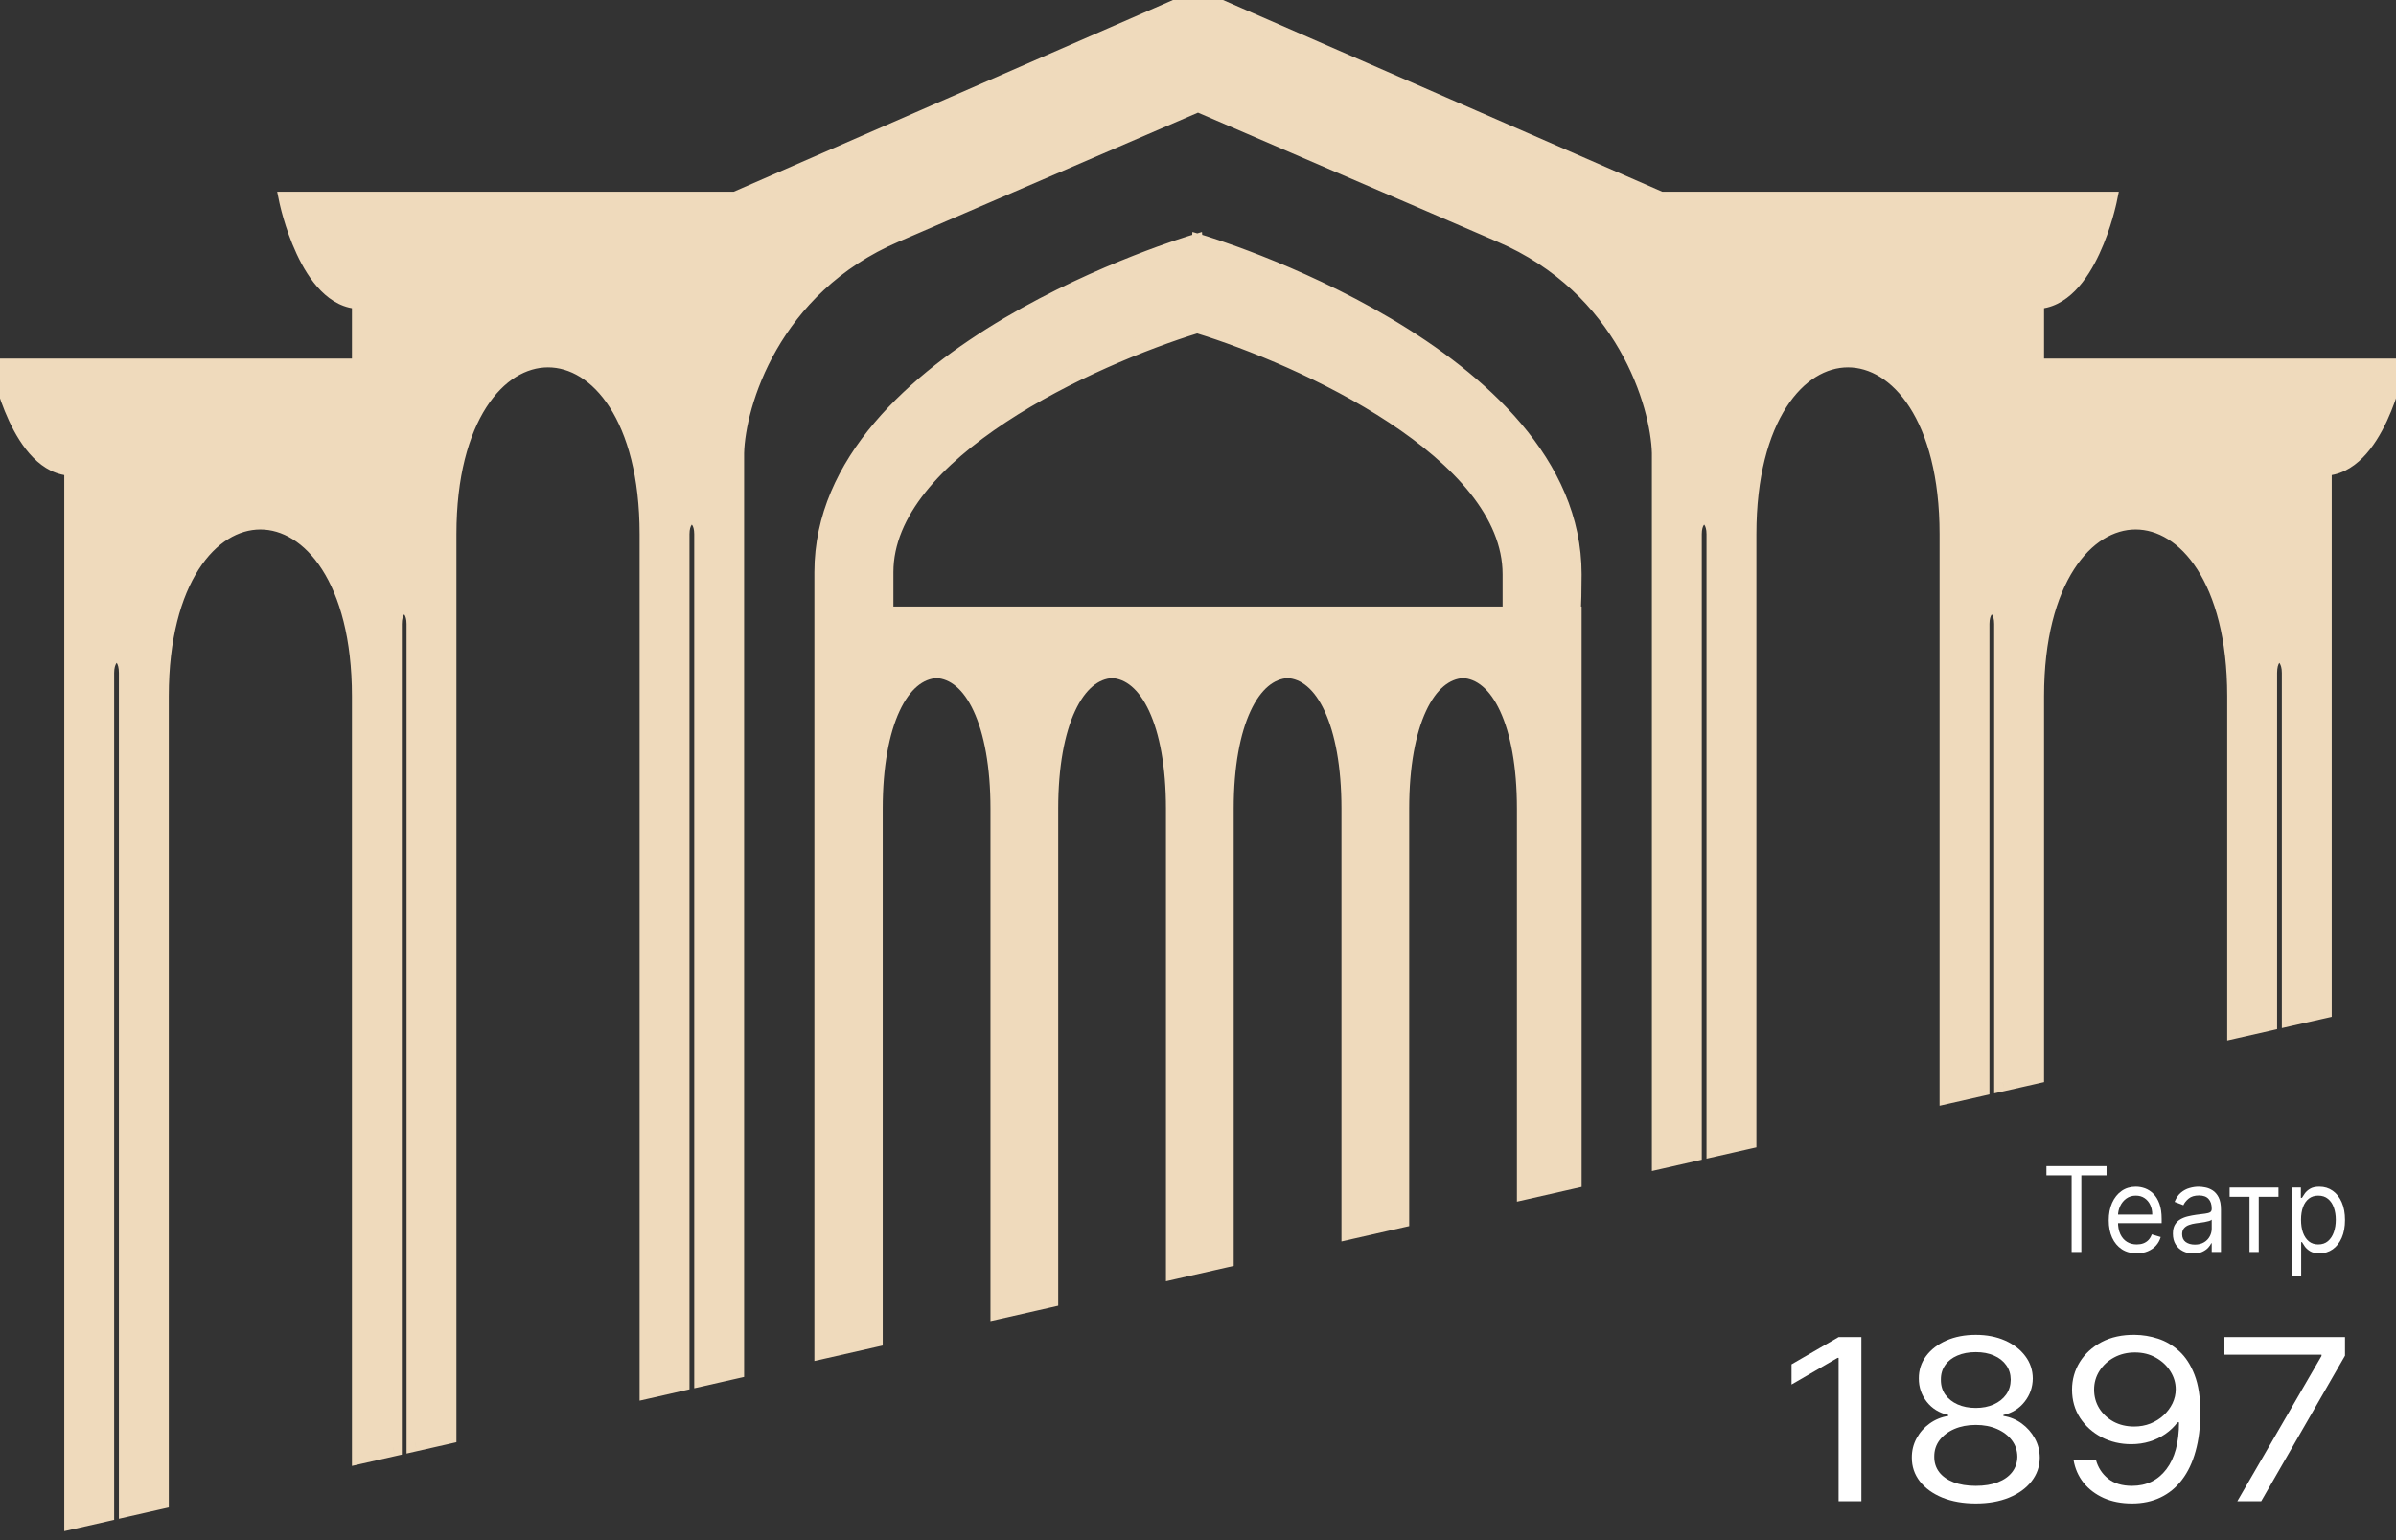<svg width="140" height="90" viewBox="0 0 140 90" fill="none" xmlns="http://www.w3.org/2000/svg">
<rect x="0" y="0" width="140" height="90" fill="#333333" stroke="none"/>
<g clip-path="url(#clip0_15_699)">
<path fill-rule="evenodd" clip-rule="evenodd" d="M69.787 0L42.979 11.703H16.808C16.808 11.703 18 17.554 21.064 17.554V21.455H0C0 21.455 1.191 27.306 4.255 27.306V88.849L6.17 88.415V39.321C6.17 37.891 7.447 37.796 7.447 39.321V88.125L9.362 87.691V40.681C9.362 27.028 21.064 27.028 21.064 40.681V85.036L22.979 84.601V36.461C22.979 35.031 24.255 35.031 24.255 36.461V84.312L26.17 83.877V31.207C26.17 17.554 37.872 17.554 37.872 31.207V81.222L39.787 80.788V31.207C39.787 29.789 41.064 29.789 41.064 31.207V80.498L42.979 80.064V26.471C43.05 23.684 45.021 16.774 52.34 13.653L69.787 6.13V0ZM51.078 78.226L48.085 78.905V36.502V35.944V33.437C48.085 20.619 69.787 14.21 69.787 14.21L69.977 16.322L70.128 14.21C70.128 14.21 91.915 20.659 91.915 33.556C91.915 34.48 91.896 35.271 91.862 35.944H91.915V68.962L89.135 69.592V47.25C89.135 42.24 87.606 39.217 85.487 39.126C83.369 39.217 81.84 42.24 81.84 47.25V71.248L78.882 71.918V47.25C78.882 42.24 77.352 39.217 75.234 39.126C73.116 39.217 71.586 42.24 71.586 47.25V73.574L68.628 74.245V47.25C68.628 42.24 67.098 39.217 64.98 39.126C62.862 39.217 61.332 42.24 61.332 47.25V75.9L58.374 76.571V47.25C58.374 42.24 56.844 39.217 54.726 39.126C52.608 39.217 51.078 42.24 51.078 47.25V78.226ZM98.936 67.369L97.021 67.803V26.471C96.95 23.684 94.979 16.774 87.66 13.653L70.213 6.13V0L97.021 11.703H123.191C123.191 11.703 122 17.554 118.936 17.554V21.455H140C140 21.455 138.809 27.306 135.745 27.306V59.018L133.83 59.453V39.321C133.83 37.891 132.553 37.796 132.553 39.321V59.742L130.638 60.177V40.681C130.638 27.028 118.936 27.028 118.936 40.681V62.831L117.021 63.266V36.461C117.021 35.031 115.745 35.031 115.745 36.461V63.556L113.83 63.99V31.207C113.83 17.554 102.128 17.554 102.128 31.207V66.645L100.213 67.079V31.207C100.213 29.789 98.936 29.789 98.936 31.207V67.369ZM88.298 35.944V33.556C88.298 26.378 76.099 20.846 70 18.977H69.904C63.773 20.863 51.702 26.341 51.702 33.437V35.944H88.298Z" fill="#EFDABC"/>
<path d="M42.979 11.703V12.203H43.083L43.179 12.161L42.979 11.703ZM69.787 0H70.287V-0.764L69.587 -0.458L69.787 0ZM16.808 11.703V11.203H16.196L16.319 11.803L16.808 11.703ZM21.064 17.554H21.564V17.054H21.064V17.554ZM21.064 21.455V21.955H21.564V21.455H21.064ZM0 21.455V20.955H-0.612L-0.49 21.555L0 21.455ZM4.255 27.306H4.755V26.806H4.255V27.306ZM4.255 88.849H3.755V89.475L4.366 89.337L4.255 88.849ZM6.17 88.415L6.281 88.902L6.67 88.814V88.415H6.17ZM7.447 88.125H6.947V88.751L7.557 88.612L7.447 88.125ZM9.362 87.691L9.472 88.178L9.862 88.09V87.691H9.362ZM21.064 85.036H20.564V85.662L21.174 85.523L21.064 85.036ZM22.979 84.601L23.089 85.089L23.479 85V84.601H22.979ZM24.255 84.312H23.755V84.938L24.366 84.799L24.255 84.312ZM26.17 83.877L26.281 84.365L26.67 84.276V83.877H26.17ZM37.872 81.222H37.372V81.848L37.983 81.71L37.872 81.222ZM39.787 80.788L39.898 81.275L40.287 81.187V80.788H39.787ZM41.064 80.498H40.564V81.124L41.175 80.986L41.064 80.498ZM42.979 80.064L43.089 80.551L43.479 80.463V80.064H42.979ZM42.979 26.471L42.479 26.458V26.471H42.979ZM52.34 13.653L52.536 14.113L52.538 14.112L52.34 13.653ZM69.787 6.13L69.985 6.589L70.287 6.459V6.13H69.787ZM48.085 78.905H47.585V79.531L48.196 79.393L48.085 78.905ZM51.078 78.226L51.189 78.714L51.578 78.626V78.226H51.078ZM69.787 14.21L70.285 14.166L70.231 13.558L69.646 13.731L69.787 14.21ZM69.977 16.322L69.479 16.366L70.476 16.357L69.977 16.322ZM70.128 14.21L70.27 13.731L69.673 13.555L69.629 14.175L70.128 14.21ZM91.862 35.944L91.362 35.919L91.336 36.444H91.862V35.944ZM91.915 35.944H92.415V35.444H91.915V35.944ZM91.915 68.962L92.025 69.449L92.415 69.361V68.962H91.915ZM89.135 69.592H88.635V70.218L89.246 70.08L89.135 69.592ZM85.487 39.126L85.509 38.627L85.487 38.626L85.466 38.627L85.487 39.126ZM81.84 71.248L81.95 71.735L82.34 71.647V71.248H81.84ZM78.882 71.918H78.382V72.545L78.992 72.406L78.882 71.918ZM75.234 39.126L75.255 38.627L75.234 38.626L75.212 38.627L75.234 39.126ZM71.586 73.574L71.696 74.061L72.086 73.973V73.574H71.586ZM68.628 74.245H68.128V74.871L68.739 74.732L68.628 74.245ZM64.98 39.126L65.001 38.627L64.98 38.626L64.959 38.627L64.98 39.126ZM61.332 75.9L61.443 76.388L61.832 76.299V75.9H61.332ZM58.374 76.571H57.874V77.197L58.485 77.059L58.374 76.571ZM54.726 39.126L54.748 38.627L54.726 38.626L54.705 38.627L54.726 39.126ZM97.021 67.803H96.521V68.429L97.132 68.291L97.021 67.803ZM98.936 67.369L99.047 67.856L99.436 67.768V67.369H98.936ZM97.021 26.471H97.521L97.521 26.458L97.021 26.471ZM87.66 13.653L87.462 14.112L87.463 14.113L87.66 13.653ZM70.213 6.13H69.713V6.459L70.015 6.589L70.213 6.13ZM70.213 0L70.413 -0.458L69.713 -0.764V0H70.213ZM97.021 11.703L96.821 12.161L96.917 12.203H97.021V11.703ZM123.191 11.703L123.681 11.803L123.804 11.203H123.191V11.703ZM118.936 17.554V17.054H118.436V17.554H118.936ZM118.936 21.455H118.436V21.955H118.936V21.455ZM140 21.455L140.49 21.555L140.612 20.955H140V21.455ZM135.745 27.306V26.806H135.245V27.306H135.745ZM135.745 59.018L135.855 59.506L136.245 59.417V59.018H135.745ZM133.83 59.453H133.33V60.079L133.94 59.94L133.83 59.453ZM132.553 59.742L132.664 60.23L133.053 60.141V59.742H132.553ZM130.638 60.177H130.138V60.803L130.749 60.664L130.638 60.177ZM118.936 62.831L119.047 63.319L119.436 63.231V62.831H118.936ZM117.021 63.266H116.521V63.892L117.132 63.754L117.021 63.266ZM115.745 63.556L115.855 64.043L116.245 63.955V63.556H115.745ZM113.83 63.99H113.33V64.616L113.94 64.478L113.83 63.99ZM102.128 66.645L102.238 67.132L102.628 67.044V66.645H102.128ZM100.213 67.079H99.713V67.705L100.323 67.567L100.213 67.079ZM88.298 35.944V36.444H88.798V35.944H88.298ZM70 18.977L70.147 18.499L70.075 18.477H70V18.977ZM69.904 18.977V18.477H69.829L69.757 18.499L69.904 18.977ZM51.702 35.944H51.202V36.444H51.702V35.944ZM43.179 12.161L69.987 0.458L69.587 -0.458L42.779 11.245L43.179 12.161ZM16.808 12.203H42.979V11.203H16.808V12.203ZM21.064 17.054C20.472 17.054 19.944 16.776 19.462 16.288C18.976 15.797 18.569 15.123 18.241 14.418C17.914 13.716 17.678 13.011 17.523 12.477C17.445 12.212 17.389 11.991 17.352 11.837C17.333 11.76 17.32 11.7 17.311 11.661C17.306 11.641 17.303 11.626 17.301 11.616C17.3 11.611 17.299 11.607 17.299 11.605C17.299 11.604 17.299 11.604 17.299 11.603C17.298 11.603 17.298 11.603 17.298 11.603C17.298 11.603 17.298 11.603 17.298 11.603C17.298 11.603 17.299 11.603 16.808 11.703C16.319 11.803 16.319 11.803 16.319 11.803C16.319 11.803 16.319 11.803 16.319 11.803C16.319 11.804 16.319 11.804 16.319 11.805C16.319 11.806 16.32 11.807 16.32 11.809C16.321 11.812 16.322 11.817 16.323 11.823C16.326 11.836 16.329 11.854 16.334 11.876C16.345 11.922 16.36 11.988 16.38 12.071C16.42 12.238 16.48 12.474 16.562 12.757C16.727 13.32 16.979 14.078 17.334 14.839C17.686 15.597 18.152 16.386 18.751 16.991C19.354 17.601 20.123 18.054 21.064 18.054V17.054ZM21.564 21.455V17.554H20.564V21.455H21.564ZM0 21.955H21.064V20.955H0V21.955ZM4.255 26.806C3.664 26.806 3.135 26.528 2.653 26.041C2.168 25.549 1.76 24.875 1.432 24.17C1.106 23.469 0.869 22.763 0.714 22.23C0.637 21.964 0.58 21.743 0.543 21.589C0.525 21.513 0.511 21.453 0.502 21.413C0.498 21.393 0.495 21.378 0.493 21.368C0.492 21.363 0.491 21.36 0.49 21.358C0.49 21.357 0.49 21.356 0.49 21.355C0.49 21.355 0.49 21.355 0.49 21.355C0.49 21.355 0.49 21.355 0.49 21.355C0.49 21.355 0.49 21.355 0 21.455C-0.49 21.555 -0.49 21.555 -0.49 21.555C-0.49 21.555 -0.49 21.555 -0.49 21.556C-0.49 21.556 -0.49 21.556 -0.49 21.557C-0.489 21.558 -0.489 21.559 -0.489 21.561C-0.488 21.564 -0.487 21.569 -0.486 21.576C-0.483 21.588 -0.479 21.606 -0.474 21.629C-0.464 21.674 -0.449 21.74 -0.429 21.824C-0.389 21.99 -0.328 22.226 -0.246 22.509C-0.082 23.073 0.171 23.83 0.525 24.592C0.878 25.349 1.343 26.138 1.942 26.744C2.546 27.354 3.315 27.806 4.255 27.806V26.806ZM4.755 88.849V27.306H3.755V88.849H4.755ZM4.366 89.337L6.281 88.902L6.06 87.927L4.145 88.361L4.366 89.337ZM5.67 39.321V88.415H6.67V39.321H5.67ZM7.947 39.321C7.947 38.877 7.855 38.492 7.666 38.203C7.473 37.908 7.163 37.699 6.79 37.713C6.426 37.727 6.132 37.948 5.949 38.233C5.765 38.519 5.67 38.894 5.67 39.321H6.67C6.67 39.033 6.735 38.86 6.79 38.774C6.846 38.687 6.872 38.711 6.827 38.712C6.808 38.713 6.794 38.707 6.79 38.705C6.789 38.704 6.805 38.713 6.829 38.75C6.879 38.827 6.947 39.002 6.947 39.321H7.947ZM7.947 88.125V39.321H6.947V88.125H7.947ZM7.557 88.612L9.472 88.178L9.251 87.203L7.336 87.637L7.557 88.612ZM8.862 40.681V87.691H9.862V40.681H8.862ZM21.564 40.681C21.564 37.202 20.819 34.54 19.656 32.731C18.491 30.919 16.887 29.941 15.213 29.941C13.539 29.941 11.934 30.919 10.77 32.731C9.606 34.54 8.862 37.202 8.862 40.681H9.862C9.862 37.333 10.58 34.875 11.611 33.272C12.64 31.67 13.961 30.941 15.213 30.941C16.465 30.941 17.785 31.67 18.815 33.272C19.846 34.875 20.564 37.333 20.564 40.681H21.564ZM21.564 85.036V40.681H20.564V85.036H21.564ZM21.174 85.523L23.089 85.089L22.868 84.114L20.953 84.548L21.174 85.523ZM22.479 36.461V84.601H23.479V36.461H22.479ZM24.755 36.461C24.755 36.035 24.661 35.662 24.471 35.379C24.28 35.093 23.978 34.889 23.617 34.889C23.256 34.889 22.954 35.093 22.763 35.379C22.573 35.662 22.479 36.035 22.479 36.461H23.479C23.479 36.173 23.544 36.01 23.594 35.935C23.642 35.864 23.659 35.889 23.617 35.889C23.575 35.889 23.592 35.864 23.64 35.935C23.69 36.01 23.755 36.173 23.755 36.461H24.755ZM24.755 84.312V36.461H23.755V84.312H24.755ZM24.366 84.799L26.281 84.365L26.06 83.389L24.145 83.824L24.366 84.799ZM25.67 31.207V83.877H26.67V31.207H25.67ZM38.372 31.207C38.372 27.729 37.628 25.067 36.465 23.257C35.3 21.446 33.695 20.468 32.021 20.468C30.347 20.468 28.743 21.446 27.578 23.257C26.415 25.067 25.67 27.729 25.67 31.207H26.67C26.67 27.86 27.388 25.402 28.419 23.798C29.449 22.196 30.77 21.468 32.021 21.468C33.273 21.468 34.594 22.196 35.623 23.798C36.654 25.402 37.372 27.86 37.372 31.207H38.372ZM38.372 81.222V31.207H37.372V81.222H38.372ZM37.983 81.71L39.898 81.275L39.677 80.3L37.762 80.735L37.983 81.71ZM39.287 31.207V80.788H40.287V31.207H39.287ZM41.564 31.207C41.564 30.783 41.469 30.411 41.279 30.13C41.087 29.845 40.785 29.643 40.425 29.643C40.066 29.643 39.764 29.845 39.572 30.13C39.382 30.411 39.287 30.783 39.287 31.207H40.287C40.287 30.923 40.352 30.762 40.401 30.689C40.448 30.619 40.466 30.643 40.425 30.643C40.385 30.643 40.403 30.619 40.45 30.689C40.499 30.762 40.564 30.923 40.564 31.207H41.564ZM41.564 80.498V31.207H40.564V80.498H41.564ZM41.175 80.986L43.089 80.551L42.868 79.576L40.953 80.011L41.175 80.986ZM42.479 26.471V80.064H43.479V26.471H42.479ZM52.144 13.193C44.594 16.413 42.553 23.539 42.479 26.458L43.479 26.483C43.546 23.83 45.449 17.135 52.536 14.113L52.144 13.193ZM69.589 5.671L52.142 13.194L52.538 14.112L69.985 6.589L69.589 5.671ZM69.287 0V6.13H70.287V0H69.287ZM48.196 79.393L51.189 78.714L50.968 77.739L47.974 78.418L48.196 79.393ZM47.585 36.502V78.905H48.585V36.502H47.585ZM47.585 35.944V36.502H48.585V35.944H47.585ZM47.585 33.437V35.944H48.585V33.437H47.585ZM69.787 14.21C69.646 13.731 69.645 13.731 69.645 13.731C69.645 13.731 69.644 13.731 69.644 13.731C69.643 13.732 69.642 13.732 69.641 13.732C69.638 13.733 69.633 13.735 69.628 13.736C69.617 13.74 69.6 13.745 69.579 13.751C69.537 13.764 69.474 13.783 69.393 13.809C69.231 13.86 68.995 13.936 68.695 14.037C68.095 14.24 67.239 14.543 66.213 14.947C64.163 15.754 61.424 16.967 58.682 18.587C53.244 21.798 47.585 26.733 47.585 33.437H48.585C48.585 27.322 53.777 22.645 59.19 19.448C61.874 17.863 64.561 16.672 66.579 15.877C67.588 15.48 68.428 15.183 69.015 14.985C69.308 14.886 69.538 14.812 69.694 14.762C69.772 14.738 69.831 14.72 69.871 14.708C69.891 14.701 69.905 14.697 69.915 14.694C69.92 14.693 69.924 14.692 69.926 14.691C69.927 14.691 69.928 14.69 69.928 14.69C69.929 14.69 69.929 14.69 69.929 14.69C69.929 14.69 69.929 14.69 69.787 14.21ZM70.475 16.277L70.285 14.166L69.289 14.255L69.479 16.366L70.475 16.277ZM69.629 14.175L69.478 16.286L70.476 16.357L70.626 14.246L69.629 14.175ZM92.415 33.556C92.415 26.814 86.735 21.848 81.276 18.617C78.523 16.987 75.774 15.767 73.716 14.954C72.686 14.548 71.826 14.243 71.224 14.039C70.923 13.937 70.686 13.861 70.523 13.809C70.442 13.784 70.379 13.764 70.336 13.751C70.315 13.745 70.299 13.74 70.287 13.736C70.282 13.735 70.278 13.733 70.275 13.733C70.273 13.732 70.272 13.732 70.271 13.732C70.271 13.731 70.27 13.731 70.27 13.731C70.27 13.731 70.27 13.731 70.128 14.21C69.986 14.69 69.986 14.69 69.986 14.69C69.986 14.69 69.986 14.69 69.986 14.69C69.987 14.69 69.988 14.691 69.989 14.691C69.991 14.691 69.995 14.693 69.999 14.694C70.009 14.697 70.024 14.701 70.044 14.708C70.084 14.72 70.144 14.738 70.222 14.763C70.378 14.812 70.609 14.887 70.904 14.986C71.493 15.186 72.336 15.485 73.348 15.885C75.375 16.684 78.073 17.883 80.767 19.477C86.201 22.694 91.415 27.401 91.415 33.556H92.415ZM92.361 35.97C92.396 35.286 92.415 34.486 92.415 33.556H91.415C91.415 34.473 91.397 35.256 91.362 35.919L92.361 35.97ZM91.915 35.444H91.862V36.444H91.915V35.444ZM92.415 68.962V35.944H91.415V68.962H92.415ZM89.246 70.08L92.025 69.449L91.804 68.474L89.025 69.105L89.246 70.08ZM88.635 47.25V69.592H89.635V47.25H88.635ZM85.466 39.626C86.258 39.66 87.043 40.242 87.652 41.554C88.258 42.858 88.635 44.787 88.635 47.25H89.635C89.635 44.703 89.248 42.615 88.559 41.133C87.874 39.658 86.835 38.684 85.509 38.627L85.466 39.626ZM82.34 47.25C82.34 44.787 82.717 42.858 83.323 41.554C83.932 40.242 84.717 39.66 85.509 39.626L85.466 38.627C84.14 38.684 83.101 39.658 82.416 41.133C81.727 42.615 81.34 44.703 81.34 47.25H82.34ZM82.34 71.248V47.25H81.34V71.248H82.34ZM78.992 72.406L81.95 71.735L81.729 70.76L78.771 71.431L78.992 72.406ZM78.382 47.25V71.918H79.382V47.25H78.382ZM75.212 39.626C76.004 39.66 76.789 40.242 77.399 41.554C78.004 42.858 78.382 44.787 78.382 47.25H79.382C79.382 44.703 78.994 42.615 78.305 41.133C77.621 39.658 76.582 38.684 75.255 38.627L75.212 39.626ZM72.086 47.25C72.086 44.787 72.463 42.858 73.069 41.554C73.678 40.242 74.463 39.66 75.255 39.626L75.212 38.627C73.886 38.684 72.847 39.658 72.162 41.133C71.474 42.615 71.086 44.703 71.086 47.25H72.086ZM72.086 73.574V47.25H71.086V73.574H72.086ZM68.739 74.732L71.696 74.061L71.475 73.086L68.517 73.757L68.739 74.732ZM68.128 47.25V74.245H69.128V47.25H68.128ZM64.959 39.626C65.751 39.66 66.535 40.242 67.145 41.554C67.751 42.858 68.128 44.787 68.128 47.25H69.128C69.128 44.703 68.74 42.615 68.052 41.133C67.367 39.658 66.328 38.684 65.001 38.627L64.959 39.626ZM61.832 47.25C61.832 44.787 62.209 42.858 62.815 41.554C63.425 40.242 64.21 39.66 65.001 39.626L64.959 38.627C63.632 38.684 62.593 39.658 61.908 41.133C61.22 42.615 60.832 44.703 60.832 47.25H61.832ZM61.832 75.9V47.25H60.832V75.9H61.832ZM58.485 77.059L61.443 76.388L61.221 75.412L58.264 76.083L58.485 77.059ZM57.874 47.25V76.571H58.874V47.25H57.874ZM54.705 39.626C55.497 39.66 56.282 40.242 56.891 41.554C57.497 42.858 57.874 44.787 57.874 47.25H58.874C58.874 44.703 58.487 42.615 57.798 41.133C57.113 39.658 56.074 38.684 54.748 38.627L54.705 39.626ZM51.578 47.25C51.578 44.787 51.956 42.858 52.562 41.554C53.171 40.242 53.956 39.66 54.748 39.626L54.705 38.627C53.379 38.684 52.34 39.658 51.655 41.133C50.966 42.615 50.578 44.703 50.578 47.25H51.578ZM51.578 78.226V47.25H50.578V78.226H51.578ZM97.132 68.291L99.047 67.856L98.826 66.881L96.911 67.316L97.132 68.291ZM97.521 67.803V26.471H96.521V67.803H97.521ZM97.521 26.458C97.447 23.539 95.406 16.413 87.856 13.193L87.463 14.113C94.551 17.135 96.454 23.83 96.521 26.483L97.521 26.458ZM87.858 13.194L70.411 5.671L70.015 6.589L87.462 14.112L87.858 13.194ZM70.713 6.13V0H69.713V6.13H70.713ZM70.013 0.458L96.821 12.161L97.221 11.245L70.413 -0.458L70.013 0.458ZM97.021 12.203H123.191V11.203H97.021V12.203ZM123.191 11.703C122.702 11.603 122.702 11.603 122.702 11.603C122.702 11.603 122.702 11.603 122.702 11.603C122.702 11.603 122.702 11.603 122.702 11.603C122.701 11.604 122.701 11.604 122.701 11.605C122.701 11.607 122.7 11.611 122.699 11.616C122.697 11.626 122.694 11.641 122.689 11.661C122.68 11.7 122.667 11.76 122.648 11.837C122.611 11.991 122.555 12.212 122.477 12.477C122.322 13.011 122.086 13.716 121.759 14.418C121.431 15.123 121.024 15.797 120.538 16.288C120.056 16.776 119.528 17.054 118.936 17.054V18.054C119.877 18.054 120.646 17.601 121.249 16.991C121.848 16.386 122.314 15.597 122.666 14.839C123.021 14.078 123.274 13.32 123.438 12.757C123.52 12.474 123.58 12.238 123.62 12.071C123.64 11.988 123.655 11.922 123.666 11.876C123.671 11.854 123.674 11.836 123.677 11.823C123.678 11.817 123.679 11.812 123.68 11.809C123.681 11.807 123.681 11.806 123.681 11.805C123.681 11.804 123.681 11.804 123.681 11.803C123.681 11.803 123.681 11.803 123.681 11.803C123.681 11.803 123.681 11.803 123.191 11.703ZM118.436 17.554V21.455H119.436V17.554H118.436ZM118.936 21.955H140V20.955H118.936V21.955ZM140 21.455C139.51 21.355 139.51 21.355 139.51 21.355C139.51 21.355 139.51 21.355 139.51 21.355C139.51 21.355 139.51 21.355 139.51 21.355C139.51 21.356 139.51 21.357 139.51 21.358C139.509 21.36 139.508 21.363 139.507 21.368C139.505 21.378 139.502 21.393 139.498 21.413C139.489 21.453 139.475 21.513 139.457 21.589C139.42 21.743 139.363 21.964 139.286 22.23C139.131 22.763 138.894 23.469 138.568 24.17C138.24 24.875 137.832 25.549 137.347 26.041C136.865 26.528 136.336 26.806 135.745 26.806V27.806C136.685 27.806 137.454 27.354 138.058 26.744C138.657 26.138 139.122 25.349 139.475 24.592C139.829 23.83 140.082 23.073 140.246 22.509C140.328 22.226 140.389 21.99 140.429 21.824C140.449 21.74 140.464 21.674 140.474 21.629C140.479 21.606 140.483 21.588 140.486 21.576C140.487 21.569 140.488 21.564 140.489 21.561C140.489 21.559 140.489 21.558 140.49 21.557C140.49 21.556 140.49 21.556 140.49 21.556C140.49 21.555 140.49 21.555 140.49 21.555C140.49 21.555 140.49 21.555 140 21.455ZM135.245 27.306V59.018H136.245V27.306H135.245ZM133.94 59.94L135.855 59.506L135.634 58.531L133.719 58.965L133.94 59.94ZM134.33 59.453V39.321H133.33V59.453H134.33ZM134.33 39.321C134.33 38.894 134.235 38.519 134.051 38.233C133.868 37.948 133.574 37.727 133.21 37.713C132.837 37.699 132.527 37.908 132.334 38.203C132.145 38.492 132.053 38.877 132.053 39.321H133.053C133.053 39.002 133.121 38.827 133.171 38.75C133.195 38.713 133.211 38.704 133.21 38.705C133.206 38.707 133.192 38.713 133.173 38.712C133.128 38.711 133.154 38.687 133.21 38.774C133.265 38.86 133.33 39.033 133.33 39.321H134.33ZM132.053 39.321V59.742H133.053V39.321H132.053ZM130.749 60.664L132.664 60.23L132.443 59.255L130.528 59.689L130.749 60.664ZM131.138 60.177V40.681H130.138V60.177H131.138ZM131.138 40.681C131.138 37.202 130.394 34.54 129.23 32.731C128.066 30.919 126.461 29.941 124.787 29.941C123.113 29.941 121.509 30.919 120.344 32.731C119.181 34.54 118.436 37.202 118.436 40.681H119.436C119.436 37.333 120.154 34.875 121.185 33.272C122.215 31.67 123.536 30.941 124.787 30.941C126.039 30.941 127.36 31.67 128.389 33.272C129.42 34.875 130.138 37.333 130.138 40.681H131.138ZM118.436 40.681V62.831H119.436V40.681H118.436ZM117.132 63.754L119.047 63.319L118.826 62.344L116.911 62.778L117.132 63.754ZM117.521 63.266V36.461H116.521V63.266H117.521ZM117.521 36.461C117.521 36.035 117.427 35.661 117.237 35.379C117.046 35.093 116.744 34.889 116.383 34.889C116.022 34.889 115.72 35.093 115.529 35.379C115.339 35.661 115.245 36.035 115.245 36.461H116.245C116.245 36.173 116.31 36.01 116.36 35.935C116.408 35.863 116.425 35.889 116.383 35.889C116.341 35.889 116.358 35.863 116.406 35.935C116.456 36.01 116.521 36.173 116.521 36.461H117.521ZM115.245 36.461V63.556H116.245V36.461H115.245ZM113.94 64.478L115.855 64.043L115.634 63.068L113.719 63.502L113.94 64.478ZM114.33 63.99V31.207H113.33V63.99H114.33ZM114.33 31.207C114.33 27.729 113.585 25.067 112.422 23.257C111.257 21.446 109.653 20.468 107.979 20.468C106.305 20.468 104.7 21.446 103.536 23.257C102.372 25.067 101.628 27.729 101.628 31.207H102.628C102.628 27.86 103.346 25.402 104.377 23.798C105.406 22.196 106.727 21.468 107.979 21.468C109.23 21.468 110.551 22.196 111.581 23.798C112.612 25.402 113.33 27.86 113.33 31.207H114.33ZM101.628 31.207V66.645H102.628V31.207H101.628ZM100.323 67.567L102.238 67.132L102.017 66.157L100.102 66.592L100.323 67.567ZM100.713 67.079V31.207H99.713V67.079H100.713ZM100.713 31.207C100.713 30.783 100.618 30.411 100.428 30.13C100.236 29.845 99.934 29.643 99.575 29.643C99.215 29.643 98.913 29.845 98.721 30.13C98.531 30.411 98.436 30.783 98.436 31.207H99.436C99.436 30.923 99.501 30.762 99.55 30.689C99.597 30.619 99.615 30.643 99.575 30.643C99.534 30.643 99.552 30.619 99.599 30.689C99.648 30.762 99.713 30.923 99.713 31.207H100.713ZM98.436 31.207V67.369H99.436V31.207H98.436ZM87.798 33.556V35.944H88.798V33.556H87.798ZM69.853 19.455C72.871 20.38 77.399 22.212 81.161 24.693C83.041 25.933 84.711 27.323 85.905 28.824C87.099 30.325 87.798 31.91 87.798 33.556H88.798C88.798 31.614 87.972 29.816 86.688 28.201C85.405 26.589 83.643 25.132 81.711 23.858C77.849 21.311 73.228 19.443 70.147 18.499L69.853 19.455ZM69.904 19.477H70V18.477H69.904V19.477ZM52.202 33.437C52.202 31.811 52.893 30.244 54.075 28.76C55.258 27.275 56.912 25.9 58.779 24.67C62.513 22.211 67.017 20.388 70.051 19.455L69.757 18.499C66.661 19.451 62.064 21.31 58.229 23.835C56.312 25.098 54.565 26.541 53.293 28.137C52.02 29.735 51.202 31.515 51.202 33.437H52.202ZM52.202 35.944V33.437H51.202V35.944H52.202ZM88.298 35.444H51.702V36.444H88.298V35.444Z" fill="#EFDABC"/>
<path d="M119.575 68.682V68.143H123.087V68.682H121.614V73.16H121.047V68.682H119.575Z" fill="white"/>
<path d="M124.853 73.239C124.514 73.239 124.222 73.159 123.977 72.999C123.733 72.837 123.545 72.612 123.412 72.322C123.281 72.032 123.215 71.694 123.215 71.308C123.215 70.923 123.281 70.583 123.412 70.289C123.545 69.993 123.729 69.763 123.965 69.598C124.203 69.431 124.481 69.348 124.798 69.348C124.981 69.348 125.161 69.381 125.34 69.446C125.518 69.512 125.681 69.618 125.827 69.765C125.973 69.91 126.09 70.103 126.177 70.343C126.264 70.583 126.307 70.879 126.307 71.23V71.475H123.599V70.975H125.758C125.758 70.763 125.719 70.573 125.639 70.407C125.562 70.24 125.45 70.109 125.306 70.012C125.162 69.916 124.993 69.868 124.798 69.868C124.583 69.868 124.397 69.925 124.24 70.039C124.084 70.152 123.965 70.299 123.881 70.48C123.797 70.661 123.755 70.856 123.755 71.063V71.396C123.755 71.681 123.801 71.921 123.892 72.119C123.985 72.315 124.114 72.465 124.279 72.567C124.443 72.669 124.635 72.719 124.853 72.719C124.994 72.719 125.123 72.698 125.237 72.656C125.353 72.612 125.453 72.546 125.536 72.46C125.62 72.371 125.685 72.262 125.731 72.131L126.252 72.288C126.197 72.478 126.105 72.644 125.976 72.788C125.846 72.93 125.686 73.041 125.495 73.121C125.305 73.2 125.091 73.239 124.853 73.239Z" fill="white"/>
<path d="M128.162 73.249C127.939 73.249 127.737 73.204 127.556 73.114C127.374 73.022 127.23 72.891 127.124 72.719C127.017 72.546 126.964 72.337 126.964 72.092C126.964 71.877 127.003 71.702 127.082 71.568C127.162 71.432 127.268 71.326 127.4 71.249C127.533 71.173 127.679 71.115 127.839 71.078C128.001 71.039 128.163 71.008 128.327 70.985C128.54 70.955 128.713 70.933 128.846 70.919C128.98 70.902 129.077 70.875 129.138 70.838C129.201 70.8 129.232 70.735 129.232 70.642V70.622C129.232 70.38 129.17 70.193 129.047 70.059C128.925 69.925 128.74 69.858 128.491 69.858C128.234 69.858 128.032 69.918 127.885 70.039C127.739 70.16 127.636 70.289 127.576 70.426L127.064 70.23C127.156 70.002 127.278 69.823 127.43 69.696C127.584 69.567 127.752 69.477 127.933 69.427C128.116 69.374 128.296 69.348 128.473 69.348C128.586 69.348 128.715 69.363 128.862 69.392C129.01 69.42 129.152 69.478 129.289 69.566C129.428 69.654 129.543 69.788 129.635 69.966C129.726 70.144 129.772 70.382 129.772 70.681V73.16H129.232V72.651H129.205C129.168 72.732 129.107 72.82 129.022 72.913C128.936 73.006 128.823 73.085 128.681 73.15C128.539 73.216 128.366 73.249 128.162 73.249ZM128.244 72.729C128.458 72.729 128.638 72.684 128.784 72.594C128.932 72.504 129.043 72.389 129.118 72.246C129.194 72.104 129.232 71.955 129.232 71.798V71.269C129.209 71.298 129.159 71.325 129.081 71.35C129.005 71.373 128.917 71.393 128.816 71.411C128.717 71.427 128.62 71.442 128.525 71.455C128.432 71.467 128.357 71.476 128.299 71.485C128.159 71.504 128.028 71.536 127.906 71.58C127.785 71.623 127.688 71.687 127.613 71.774C127.54 71.859 127.503 71.975 127.503 72.121C127.503 72.322 127.573 72.474 127.711 72.577C127.852 72.678 128.029 72.729 128.244 72.729Z" fill="white"/>
<path d="M130.279 69.936V69.397H133.133V69.936H131.98V73.16H131.441V69.936H130.279Z" fill="white"/>
<path d="M133.92 74.572V69.397H134.442V69.995H134.506C134.545 69.93 134.6 69.846 134.67 69.745C134.742 69.642 134.844 69.551 134.977 69.471C135.111 69.389 135.292 69.348 135.521 69.348C135.817 69.348 136.078 69.427 136.303 69.586C136.529 69.744 136.705 69.969 136.832 70.26C136.958 70.55 137.021 70.893 137.021 71.289C137.021 71.687 136.958 72.032 136.832 72.325C136.705 72.616 136.53 72.841 136.306 73.001C136.081 73.159 135.823 73.239 135.53 73.239C135.305 73.239 135.124 73.199 134.988 73.119C134.853 73.037 134.748 72.945 134.675 72.842C134.602 72.737 134.545 72.651 134.506 72.582H134.46V74.572H133.92ZM134.451 71.279C134.451 71.563 134.49 71.814 134.567 72.031C134.645 72.246 134.759 72.415 134.908 72.538C135.058 72.659 135.241 72.719 135.457 72.719C135.683 72.719 135.871 72.656 136.022 72.528C136.174 72.399 136.289 72.226 136.365 72.009C136.443 71.79 136.482 71.547 136.482 71.279C136.482 71.014 136.444 70.776 136.367 70.563C136.293 70.349 136.179 70.18 136.027 70.056C135.876 69.93 135.686 69.868 135.457 69.868C135.238 69.868 135.053 69.927 134.904 70.046C134.754 70.164 134.641 70.329 134.565 70.541C134.489 70.752 134.451 70.998 134.451 71.279Z" fill="white"/>
<path d="M108.762 78.132V87.726H107.43V79.35H107.366L104.681 80.905V79.725L107.43 78.132H108.762Z" fill="white"/>
<path d="M115.448 87.857C114.71 87.857 114.059 87.743 113.493 87.515C112.931 87.284 112.492 86.967 112.177 86.564C111.862 86.158 111.707 85.696 111.71 85.177C111.707 84.772 111.798 84.397 111.984 84.053C112.17 83.707 112.424 83.418 112.747 83.186C113.072 82.952 113.436 82.804 113.837 82.741V82.685C113.31 82.567 112.892 82.309 112.58 81.912C112.269 81.513 112.115 81.058 112.118 80.549C112.115 80.062 112.256 79.626 112.542 79.242C112.829 78.858 113.223 78.555 113.724 78.333C114.229 78.111 114.803 78.001 115.448 78.001C116.085 78.001 116.654 78.111 117.155 78.333C117.656 78.555 118.05 78.858 118.337 79.242C118.627 79.626 118.773 80.062 118.777 80.549C118.773 81.058 118.614 81.513 118.299 81.912C117.988 82.309 117.574 82.567 117.059 82.685V82.741C117.456 82.804 117.814 82.952 118.133 83.186C118.451 83.418 118.705 83.707 118.895 84.053C119.085 84.397 119.182 84.772 119.185 85.177C119.182 85.696 119.02 86.158 118.702 86.564C118.387 86.967 117.948 87.284 117.386 87.515C116.828 87.743 116.182 87.857 115.448 87.857ZM115.448 86.826C115.945 86.826 116.375 86.756 116.736 86.616C117.098 86.475 117.377 86.277 117.574 86.021C117.771 85.765 117.871 85.465 117.875 85.121C117.871 84.759 117.764 84.439 117.553 84.161C117.341 83.883 117.053 83.664 116.688 83.505C116.327 83.346 115.913 83.266 115.448 83.266C114.979 83.266 114.56 83.346 114.191 83.505C113.826 83.664 113.538 83.883 113.327 84.161C113.119 84.439 113.017 84.759 113.02 85.121C113.017 85.465 113.112 85.765 113.305 86.021C113.502 86.277 113.783 86.475 114.148 86.616C114.513 86.756 114.946 86.826 115.448 86.826ZM115.448 82.273C115.841 82.273 116.19 82.204 116.495 82.067C116.803 81.929 117.044 81.737 117.22 81.491C117.395 81.244 117.485 80.955 117.488 80.624C117.485 80.299 117.397 80.016 117.225 79.776C117.053 79.532 116.815 79.345 116.511 79.214C116.207 79.079 115.852 79.012 115.448 79.012C115.036 79.012 114.676 79.079 114.368 79.214C114.06 79.345 113.822 79.532 113.654 79.776C113.486 80.016 113.403 80.299 113.407 80.624C113.403 80.955 113.488 81.244 113.659 81.491C113.835 81.737 114.077 81.929 114.384 82.067C114.692 82.204 115.047 82.273 115.448 82.273Z" fill="white"/>
<path d="M124.744 78.001C125.195 78.004 125.646 78.079 126.098 78.225C126.549 78.372 126.96 78.616 127.333 78.956C127.705 79.293 128.004 79.754 128.229 80.338C128.455 80.922 128.568 81.655 128.568 82.535C128.568 83.388 128.475 84.145 128.288 84.807C128.106 85.466 127.841 86.022 127.494 86.475C127.15 86.928 126.731 87.272 126.237 87.506C125.747 87.74 125.192 87.857 124.572 87.857C123.957 87.857 123.407 87.751 122.924 87.539C122.444 87.323 122.05 87.025 121.743 86.644C121.438 86.26 121.243 85.815 121.157 85.309H122.467C122.586 85.749 122.82 86.113 123.171 86.4C123.525 86.684 123.993 86.826 124.572 86.826C125.421 86.826 126.09 86.503 126.581 85.857C127.075 85.21 127.322 84.297 127.322 83.116H127.236C127.035 83.379 126.797 83.605 126.522 83.796C126.246 83.986 125.94 84.133 125.604 84.236C125.267 84.339 124.909 84.391 124.53 84.391C123.899 84.391 123.321 84.255 122.795 83.983C122.272 83.708 121.854 83.332 121.538 82.854C121.227 82.373 121.071 81.823 121.071 81.205C121.071 80.618 121.222 80.081 121.522 79.593C121.827 79.103 122.253 78.713 122.8 78.422C123.352 78.132 124 77.991 124.744 78.001ZM124.744 79.031C124.293 79.031 123.887 79.129 123.525 79.326C123.167 79.52 122.883 79.782 122.672 80.113C122.464 80.441 122.36 80.805 122.36 81.205C122.36 81.605 122.46 81.968 122.661 82.296C122.865 82.621 123.142 82.88 123.493 83.074C123.848 83.265 124.25 83.36 124.701 83.36C125.041 83.36 125.358 83.302 125.652 83.186C125.945 83.068 126.201 82.907 126.42 82.704C126.642 82.498 126.815 82.265 126.941 82.006C127.066 81.744 127.129 81.47 127.129 81.186C127.129 80.811 127.025 80.46 126.817 80.132C126.613 79.804 126.33 79.539 125.969 79.336C125.611 79.133 125.203 79.031 124.744 79.031Z" fill="white"/>
<path d="M130.728 87.726L135.647 79.237V79.162H129.976V78.132H137.021V79.219L132.124 87.726H130.728Z" fill="white"/>
</g>
<defs>
<clipPath id="clip0_15_699">
<rect width="140" height="90" fill="white"/>
</clipPath>
</defs>
</svg>

